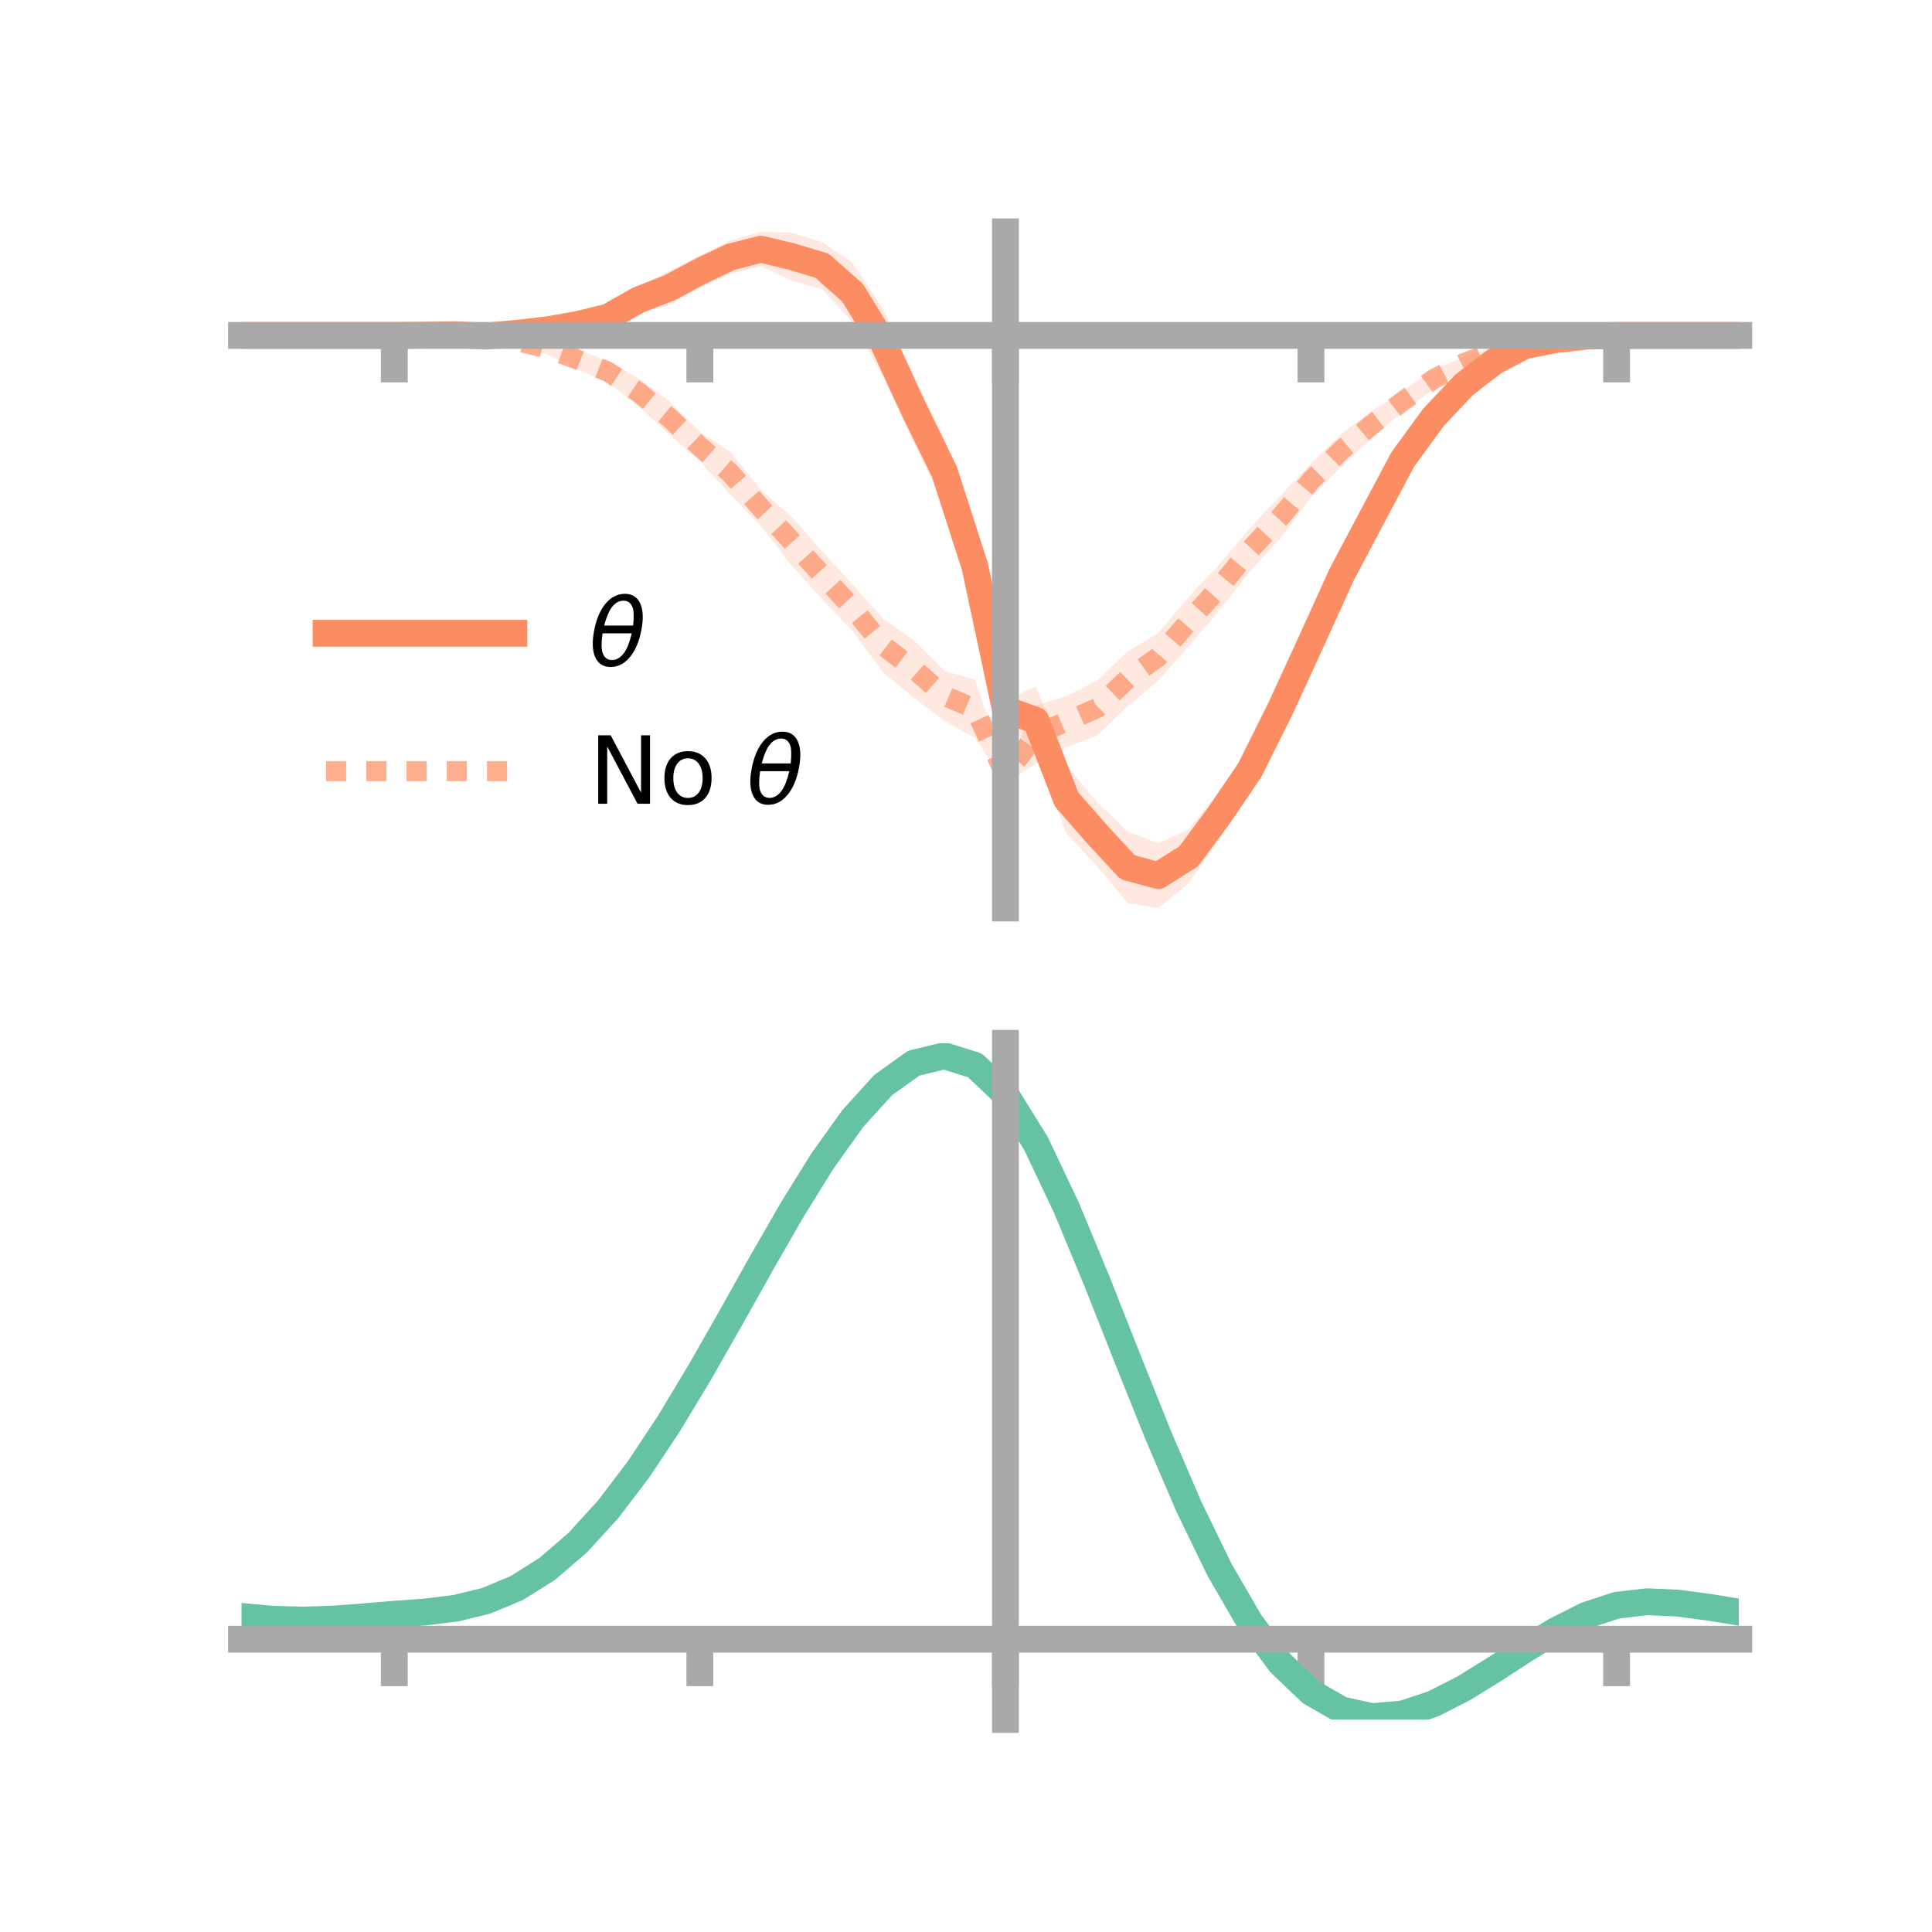 <?xml version="1.0" encoding="utf-8" standalone="no"?>
<!DOCTYPE svg PUBLIC "-//W3C//DTD SVG 1.1//EN"
  "http://www.w3.org/Graphics/SVG/1.1/DTD/svg11.dtd">
<!-- Created with matplotlib (https://matplotlib.org/) -->
<svg height="144pt" version="1.1" viewBox="0 0 144 144" width="144pt" xmlns="http://www.w3.org/2000/svg" xmlns:xlink="http://www.w3.org/1999/xlink">
 <defs>
  <style type="text/css">*{stroke-linecap:butt;stroke-linejoin:round;}</style>
 </defs>
 <g id="figure_1">
  <g id="patch_1">
   <path d="M 0 144 
L 144 144 
L 144 0 
L 0 0 
z
" style="fill:none;"/>
  </g>
  <g id="axes_1">
   <g id="patch_2">
    <path d="M 18 67.68 
L 129.6 67.68 
L 129.6 17.28 
L 18 17.28 
z
" style="fill:none;"/>
   </g>
   <g id="PolyCollection_1">
    <path clip-path="url(#pfe96cdc96c)" d="M 18 25.001 
L 18 25.001 
L 20.278 25.001 
L 22.555 25.001 
L 24.833 25.001 
L 27.11 25.001 
L 29.388 25.001 
L 31.665 24.931 
L 33.943 24.814 
L 36.22 24.826 
L 38.498 24.493 
L 40.776 24.124 
L 43.053 23.579 
L 45.331 22.959 
L 47.608 21.37 
L 49.886 20.181 
L 52.163 19.039 
L 54.441 17.899 
L 56.718 17.28 
L 58.996 17.341 
L 61.273 18.044 
L 63.551 19.6 
L 65.829 23.017 
L 68.106 28 
L 70.384 32.633 
L 72.661 39.825 
L 74.939 52.229 
L 77.216 51.158 
L 79.494 57.037 
L 81.771 59.8 
L 84.049 61.972 
L 86.327 62.846 
L 88.604 61.826 
L 90.882 58.939 
L 93.159 56.079 
L 95.437 51.382 
L 97.714 46.579 
L 99.992 41.526 
L 102.269 37.447 
L 104.547 33.623 
L 106.824 30.434 
L 109.102 28.247 
L 111.38 26.599 
L 113.657 25.521 
L 115.935 25.182 
L 118.212 25.005 
L 120.49 25.001 
L 122.767 25.001 
L 125.045 25.001 
L 127.322 25.001 
L 129.6 25.001 
L 129.6 25.001 
L 129.6 25.001 
L 127.322 25.001 
L 125.045 25.001 
L 122.767 25.001 
L 120.49 25.003 
L 118.212 25.111 
L 115.935 25.448 
L 113.657 25.992 
L 111.38 27.292 
L 109.102 29.16 
L 106.824 31.828 
L 104.547 34.883 
L 102.269 39.641 
L 99.992 44.151 
L 97.714 49.138 
L 95.437 54.249 
L 93.159 58.695 
L 90.882 62.558 
L 88.604 65.817 
L 86.327 67.68 
L 84.049 67.308 
L 81.771 64.564 
L 79.494 62.13 
L 77.216 56.234 
L 74.939 53.538 
L 72.661 44.614 
L 70.384 37.656 
L 68.106 32.996 
L 65.829 28.082 
L 63.551 24.048 
L 61.273 21.569 
L 58.996 20.9 
L 56.718 19.863 
L 54.441 20.407 
L 52.163 21.443 
L 49.886 22.735 
L 47.608 23.316 
L 45.331 24.3 
L 43.053 24.8 
L 40.776 25.049 
L 38.498 25.195 
L 36.22 25.276 
L 33.943 25.081 
L 31.665 25.03 
L 29.388 25.002 
L 27.11 25.001 
L 24.833 25.001 
L 22.555 25.001 
L 20.278 25.001 
L 18 25.001 
z
" style="fill:#fc8d62;fill-opacity:0.2;"/>
   </g>
   <g id="PolyCollection_2">
    <path clip-path="url(#pfe96cdc96c)" d="M 18 25.001 
L 18 25.001 
L 20.278 25.001 
L 22.555 25.001 
L 24.833 25.001 
L 27.11 25.001 
L 29.388 25.001 
L 31.665 24.956 
L 33.943 24.869 
L 36.22 24.855 
L 38.498 25.059 
L 40.776 25.537 
L 43.053 26.064 
L 45.331 26.898 
L 47.608 28.206 
L 49.886 29.899 
L 52.163 32.178 
L 54.441 33.675 
L 56.718 36.516 
L 58.996 38.509 
L 61.273 41.082 
L 63.551 43.564 
L 65.829 46.129 
L 68.106 47.703 
L 70.384 49.999 
L 72.661 50.653 
L 74.939 57.218 
L 77.216 52.572 
L 79.494 51.876 
L 81.771 50.727 
L 84.049 48.548 
L 86.327 47.182 
L 88.604 44.47 
L 90.882 42.073 
L 93.159 39.37 
L 95.437 36.942 
L 97.714 34.554 
L 99.992 32.303 
L 102.269 30.62 
L 104.547 29.144 
L 106.824 27.538 
L 109.102 26.627 
L 111.38 25.799 
L 113.657 25.324 
L 115.935 25.077 
L 118.212 24.994 
L 120.49 25.001 
L 122.767 25.001 
L 125.045 25.001 
L 127.322 25.001 
L 129.6 25.001 
L 129.6 25.001 
L 129.6 25.001 
L 127.322 25.001 
L 125.045 25.001 
L 122.767 25.001 
L 120.49 25.002 
L 118.212 25.077 
L 115.935 25.348 
L 113.657 25.881 
L 111.38 26.574 
L 109.102 27.525 
L 106.824 29.011 
L 104.547 30.687 
L 102.269 32.656 
L 99.992 34.764 
L 97.714 37.07 
L 95.437 40.125 
L 93.159 42.6 
L 90.882 45.494 
L 88.604 48.173 
L 86.327 50.742 
L 84.049 52.629 
L 81.771 54.83 
L 79.494 55.674 
L 77.216 56.912 
L 74.939 58.379 
L 72.661 55.002 
L 70.384 53.725 
L 68.106 52.004 
L 65.829 50.116 
L 63.551 47.058 
L 61.273 44.645 
L 58.996 42.15 
L 56.718 39.214 
L 54.441 36.858 
L 52.163 34.392 
L 49.886 32.365 
L 47.608 30.293 
L 45.331 28.529 
L 43.053 27.55 
L 40.776 26.399 
L 38.498 25.783 
L 36.22 25.364 
L 33.943 25.129 
L 31.665 25.034 
L 29.388 25.002 
L 27.11 25.001 
L 24.833 25.001 
L 22.555 25.001 
L 20.278 25.001 
L 18 25.001 
z
" style="fill:#fc8d62;fill-opacity:0.2;"/>
   </g>
   <g id="matplotlib.axis_1">
    <g id="xtick_1">
     <g id="line2d_1">
      <defs>
       <path d="M 0 0 
L 0 3.5 
" id="m60304775d3" style="stroke:#a9a9a9;stroke-width:2;"/>
      </defs>
      <g>
       <use style="fill:#a9a9a9;stroke:#a9a9a9;stroke-width:2;" x="29.388" xlink:href="#m60304775d3" y="25.001"/>
      </g>
     </g>
    </g>
    <g id="xtick_2">
     <g id="line2d_2">
      <g>
       <use style="fill:#a9a9a9;stroke:#a9a9a9;stroke-width:2;" x="52.163" xlink:href="#m60304775d3" y="25.001"/>
      </g>
     </g>
    </g>
    <g id="xtick_3">
     <g id="line2d_3">
      <g>
       <use style="fill:#a9a9a9;stroke:#a9a9a9;stroke-width:2;" x="74.939" xlink:href="#m60304775d3" y="25.001"/>
      </g>
     </g>
    </g>
    <g id="xtick_4">
     <g id="line2d_4">
      <g>
       <use style="fill:#a9a9a9;stroke:#a9a9a9;stroke-width:2;" x="97.714" xlink:href="#m60304775d3" y="25.001"/>
      </g>
     </g>
    </g>
    <g id="xtick_5">
     <g id="line2d_5">
      <g>
       <use style="fill:#a9a9a9;stroke:#a9a9a9;stroke-width:2;" x="120.49" xlink:href="#m60304775d3" y="25.001"/>
      </g>
     </g>
    </g>
   </g>
   <g id="matplotlib.axis_2"/>
   <g id="line2d_6">
    <path clip-path="url(#pfe96cdc96c)" d="M 18 25.001 
L 20.278 25.001 
L 22.555 25.001 
L 24.833 25.001 
L 27.11 25.001 
L 29.388 25.001 
L 31.665 24.981 
L 33.943 24.948 
L 36.22 25.051 
L 38.498 24.844 
L 40.776 24.587 
L 43.053 24.19 
L 45.331 23.63 
L 47.608 22.343 
L 49.886 21.458 
L 52.163 20.241 
L 54.441 19.153 
L 56.718 18.572 
L 58.996 19.12 
L 61.273 19.807 
L 63.551 21.824 
L 65.829 25.55 
L 68.106 30.498 
L 70.384 35.145 
L 72.661 42.219 
L 74.939 52.884 
L 77.216 53.696 
L 79.494 59.584 
L 81.771 62.182 
L 84.049 64.64 
L 86.327 65.263 
L 88.604 63.821 
L 90.882 60.749 
L 93.159 57.387 
L 95.437 52.816 
L 97.714 47.859 
L 99.992 42.839 
L 102.269 38.544 
L 104.547 34.253 
L 106.824 31.131 
L 109.102 28.703 
L 111.38 26.946 
L 113.657 25.757 
L 115.935 25.315 
L 118.212 25.058 
L 120.49 25.002 
L 122.767 25.001 
L 125.045 25.001 
L 127.322 25.001 
L 129.6 25.001 
" style="fill:none;stroke:#fc8d62;stroke-linecap:square;stroke-width:2;"/>
   </g>
   <g id="line2d_7">
    <path clip-path="url(#pfe96cdc96c)" d="M 18 25.001 
L 20.278 25.001 
L 22.555 25.001 
L 24.833 25.001 
L 27.11 25.001 
L 29.388 25.001 
L 31.665 24.995 
L 33.943 24.999 
L 36.22 25.11 
L 38.498 25.421 
L 40.776 25.968 
L 43.053 26.807 
L 45.331 27.713 
L 47.608 29.25 
L 49.886 31.132 
L 52.163 33.285 
L 54.441 35.266 
L 56.718 37.865 
L 58.996 40.33 
L 61.273 42.864 
L 63.551 45.311 
L 65.829 48.122 
L 68.106 49.854 
L 70.384 51.862 
L 72.661 52.827 
L 74.939 57.799 
L 77.216 54.742 
L 79.494 53.775 
L 81.771 52.779 
L 84.049 50.589 
L 86.327 48.962 
L 88.604 46.322 
L 90.882 43.784 
L 93.159 40.985 
L 95.437 38.534 
L 97.714 35.812 
L 99.992 33.533 
L 102.269 31.638 
L 104.547 29.915 
L 106.824 28.275 
L 109.102 27.076 
L 111.38 26.187 
L 113.657 25.602 
L 115.935 25.213 
L 118.212 25.036 
L 120.49 25.002 
L 122.767 25.001 
L 125.045 25.001 
L 127.322 25.001 
L 129.6 25.001 
" style="fill:none;stroke:#fc8d62;stroke-dasharray:1.5,1.5;stroke-dashoffset:0;stroke-opacity:0.7;stroke-width:1.5;"/>
   </g>
   <g id="patch_3">
    <path d="M 74.939 67.68 
L 74.939 17.28 
" style="fill:none;stroke:#a9a9a9;stroke-linecap:square;stroke-linejoin:miter;stroke-width:2;"/>
   </g>
   <g id="patch_4">
    <path d="M 129.6 67.68 
L 129.6 17.28 
" style="fill:none;"/>
   </g>
   <g id="patch_5">
    <path d="M 18 25.001 
L 129.6 25.001 
" style="fill:none;stroke:#a9a9a9;stroke-linecap:square;stroke-linejoin:miter;stroke-width:2;"/>
   </g>
   <g id="patch_6">
    <path d="M 18 17.28 
L 129.6 17.28 
" style="fill:none;"/>
   </g>
   <g id="legend_1">
    <g id="line2d_8">
     <path d="M 24.3 47.2 
L 38.3 47.2 
" style="fill:none;stroke:#fc8d62;stroke-linecap:square;stroke-width:2;"/>
    </g>
    <g id="line2d_9"/>
    <g id="text_1">
     <!-- $\theta$ -->
     <g transform="translate(43.9 49.65)scale(0.07 -0.07)">
      <defs>
       <path d="M 45.516 34.672 
L 14.453 34.672 
Q 12.359 20.062 14.5 13.875 
Q 17.188 6.25 24.469 6.25 
Q 31.781 6.25 37.359 13.922 
Q 42.234 20.656 45.516 34.672 
z
M 47.016 42.969 
Q 48.344 56.844 46.625 61.719 
Q 43.953 69.438 36.766 69.438 
Q 29.297 69.438 23.828 61.812 
Q 19.531 55.672 16.156 42.969 
z
M 38.188 76.766 
Q 49.906 76.766 54.594 66.406 
Q 59.281 56.109 55.719 37.844 
Q 52.203 19.625 43.453 9.281 
Q 34.766 -1.125 23.047 -1.125 
Q 11.281 -1.125 6.641 9.281 
Q 2 19.625 5.516 37.844 
Q 9.078 56.109 17.719 66.406 
Q 26.422 76.766 38.188 76.766 
z
" id="DejaVuSans-Oblique-952"/>
      </defs>
      <use transform="translate(0 0.234)" xlink:href="#DejaVuSans-Oblique-952"/>
     </g>
    </g>
    <g id="line2d_10">
     <path d="M 24.3 57.474 
L 38.3 57.474 
" style="fill:none;stroke:#fc8d62;stroke-dasharray:1.5,1.5;stroke-dashoffset:0;stroke-opacity:0.7;stroke-width:1.5;"/>
    </g>
    <g id="line2d_11"/>
    <g id="text_2">
     <!-- No $\theta$ -->
     <g transform="translate(43.9 59.924)scale(0.07 -0.07)">
      <defs>
       <path d="M 9.812 72.906 
L 23.094 72.906 
L 55.422 11.922 
L 55.422 72.906 
L 64.984 72.906 
L 64.984 0 
L 51.703 0 
L 19.391 60.984 
L 19.391 0 
L 9.812 0 
z
" id="DejaVuSans-78"/>
       <path d="M 30.609 48.391 
Q 23.391 48.391 19.188 42.75 
Q 14.984 37.109 14.984 27.297 
Q 14.984 17.484 19.156 11.844 
Q 23.344 6.203 30.609 6.203 
Q 37.797 6.203 41.984 11.859 
Q 46.188 17.531 46.188 27.297 
Q 46.188 37.016 41.984 42.703 
Q 37.797 48.391 30.609 48.391 
z
M 30.609 56 
Q 42.328 56 49.016 48.375 
Q 55.719 40.766 55.719 27.297 
Q 55.719 13.875 49.016 6.219 
Q 42.328 -1.422 30.609 -1.422 
Q 18.844 -1.422 12.172 6.219 
Q 5.516 13.875 5.516 27.297 
Q 5.516 40.766 12.172 48.375 
Q 18.844 56 30.609 56 
z
" id="DejaVuSans-111"/>
       <path id="DejaVuSans-32"/>
      </defs>
      <use transform="translate(0 0.234)" xlink:href="#DejaVuSans-78"/>
      <use transform="translate(74.805 0.234)" xlink:href="#DejaVuSans-111"/>
      <use transform="translate(135.986 0.234)" xlink:href="#DejaVuSans-32"/>
      <use transform="translate(167.773 0.234)" xlink:href="#DejaVuSans-Oblique-952"/>
     </g>
    </g>
   </g>
  </g>
  <g id="axes_2">
   <g id="patch_7">
    <path d="M 18 128.16 
L 129.6 128.16 
L 129.6 77.76 
L 18 77.76 
z
" style="fill:none;"/>
   </g>
   <g id="PolyCollection_3">
    <path clip-path="url(#p44226b4a33)" d="M 18 120.516 
L 18 120.439 
L 20.278 120.657 
L 22.555 120.722 
L 24.833 120.641 
L 27.11 120.462 
L 29.388 120.263 
L 31.665 120.092 
L 33.943 119.81 
L 36.22 119.253 
L 38.498 118.294 
L 40.776 116.843 
L 43.053 114.847 
L 45.331 112.299 
L 47.608 109.232 
L 49.886 105.712 
L 52.163 101.842 
L 54.441 97.751 
L 56.718 93.593 
L 58.996 89.543 
L 61.273 85.79 
L 63.551 82.534 
L 65.829 79.976 
L 68.106 78.319 
L 70.384 77.76 
L 72.661 78.488 
L 74.939 80.671 
L 77.216 84.397 
L 79.494 89.269 
L 81.771 94.84 
L 84.049 100.692 
L 86.327 106.462 
L 88.604 111.848 
L 90.882 116.618 
L 93.159 120.606 
L 95.437 123.715 
L 97.714 125.914 
L 99.992 127.228 
L 102.269 127.735 
L 104.547 127.548 
L 106.824 126.805 
L 109.102 125.661 
L 111.38 124.278 
L 113.657 122.82 
L 115.935 121.447 
L 118.212 120.312 
L 120.49 119.565 
L 122.767 119.304 
L 125.045 119.412 
L 127.322 119.725 
L 129.6 120.103 
L 129.6 120.207 
L 129.6 120.207 
L 127.322 119.854 
L 125.045 119.562 
L 122.767 119.466 
L 120.49 119.733 
L 118.212 120.488 
L 115.935 121.65 
L 113.657 123.066 
L 111.38 124.574 
L 109.102 126.005 
L 106.824 127.187 
L 104.547 127.957 
L 102.269 128.16 
L 99.992 127.666 
L 97.714 126.375 
L 95.437 124.226 
L 93.159 121.2 
L 90.882 117.33 
L 88.604 112.708 
L 86.327 107.486 
L 84.049 101.889 
L 81.771 96.207 
L 79.494 90.795 
L 77.216 86.059 
L 74.939 82.437 
L 72.661 80.322 
L 70.384 79.621 
L 68.106 80.165 
L 65.829 81.766 
L 63.551 84.23 
L 61.273 87.36 
L 58.996 90.959 
L 56.718 94.835 
L 54.441 98.809 
L 52.163 102.714 
L 49.886 106.405 
L 47.608 109.761 
L 45.331 112.689 
L 43.053 115.127 
L 40.776 117.047 
L 38.498 118.454 
L 36.22 119.392 
L 33.943 119.937 
L 31.665 120.211 
L 29.388 120.371 
L 27.11 120.554 
L 24.833 120.714 
L 22.555 120.78 
L 20.278 120.716 
L 18 120.516 
z
" style="fill:#66c2a5;fill-opacity:0.2;"/>
   </g>
   <g id="matplotlib.axis_3">
    <g id="xtick_6">
     <g id="line2d_12">
      <g>
       <use style="fill:#a9a9a9;stroke:#a9a9a9;stroke-width:2;" x="29.388" xlink:href="#m60304775d3" y="122.177"/>
      </g>
     </g>
    </g>
    <g id="xtick_7">
     <g id="line2d_13">
      <g>
       <use style="fill:#a9a9a9;stroke:#a9a9a9;stroke-width:2;" x="52.163" xlink:href="#m60304775d3" y="122.177"/>
      </g>
     </g>
    </g>
    <g id="xtick_8">
     <g id="line2d_14">
      <g>
       <use style="fill:#a9a9a9;stroke:#a9a9a9;stroke-width:2;" x="74.939" xlink:href="#m60304775d3" y="122.177"/>
      </g>
     </g>
    </g>
    <g id="xtick_9">
     <g id="line2d_15">
      <g>
       <use style="fill:#a9a9a9;stroke:#a9a9a9;stroke-width:2;" x="97.714" xlink:href="#m60304775d3" y="122.177"/>
      </g>
     </g>
    </g>
    <g id="xtick_10">
     <g id="line2d_16">
      <g>
       <use style="fill:#a9a9a9;stroke:#a9a9a9;stroke-width:2;" x="120.49" xlink:href="#m60304775d3" y="122.177"/>
      </g>
     </g>
    </g>
   </g>
   <g id="matplotlib.axis_4"/>
   <g id="line2d_17">
    <path clip-path="url(#p44226b4a33)" d="M 18 120.478 
L 20.278 120.687 
L 22.555 120.751 
L 24.833 120.678 
L 27.11 120.508 
L 29.388 120.317 
L 31.665 120.152 
L 33.943 119.873 
L 36.22 119.322 
L 38.498 118.374 
L 40.776 116.945 
L 43.053 114.987 
L 45.331 112.494 
L 47.608 109.496 
L 49.886 106.059 
L 52.163 102.278 
L 54.441 98.28 
L 56.718 94.214 
L 58.996 90.251 
L 61.273 86.575 
L 63.551 83.382 
L 65.829 80.871 
L 68.106 79.242 
L 70.384 78.691 
L 72.661 79.405 
L 74.939 81.554 
L 77.216 85.228 
L 79.494 90.032 
L 81.771 95.524 
L 84.049 101.29 
L 86.327 106.974 
L 88.604 112.278 
L 90.882 116.974 
L 93.159 120.903 
L 95.437 123.971 
L 97.714 126.144 
L 99.992 127.447 
L 102.269 127.948 
L 104.547 127.752 
L 106.824 126.996 
L 109.102 125.833 
L 111.38 124.426 
L 113.657 122.943 
L 115.935 121.548 
L 118.212 120.4 
L 120.49 119.649 
L 122.767 119.385 
L 125.045 119.487 
L 127.322 119.789 
L 129.6 120.155 
" style="fill:none;stroke:#66c2a5;stroke-linecap:square;stroke-width:2;"/>
   </g>
   <g id="patch_8">
    <path d="M 74.939 128.16 
L 74.939 77.76 
" style="fill:none;stroke:#a9a9a9;stroke-linecap:square;stroke-linejoin:miter;stroke-width:2;"/>
   </g>
   <g id="patch_9">
    <path d="M 129.6 128.16 
L 129.6 77.76 
" style="fill:none;"/>
   </g>
   <g id="patch_10">
    <path d="M 18 122.177 
L 129.6 122.177 
" style="fill:none;stroke:#a9a9a9;stroke-linecap:square;stroke-linejoin:miter;stroke-width:2;"/>
   </g>
   <g id="patch_11">
    <path d="M 18 77.76 
L 129.6 77.76 
" style="fill:none;"/>
   </g>
  </g>
 </g>
 <defs>
  <clipPath id="pfe96cdc96c">
   <rect height="50.4" width="111.6" x="18" y="17.28"/>
  </clipPath>
  <clipPath id="p44226b4a33">
   <rect height="50.4" width="111.6" x="18" y="77.76"/>
  </clipPath>
 </defs>
</svg>
